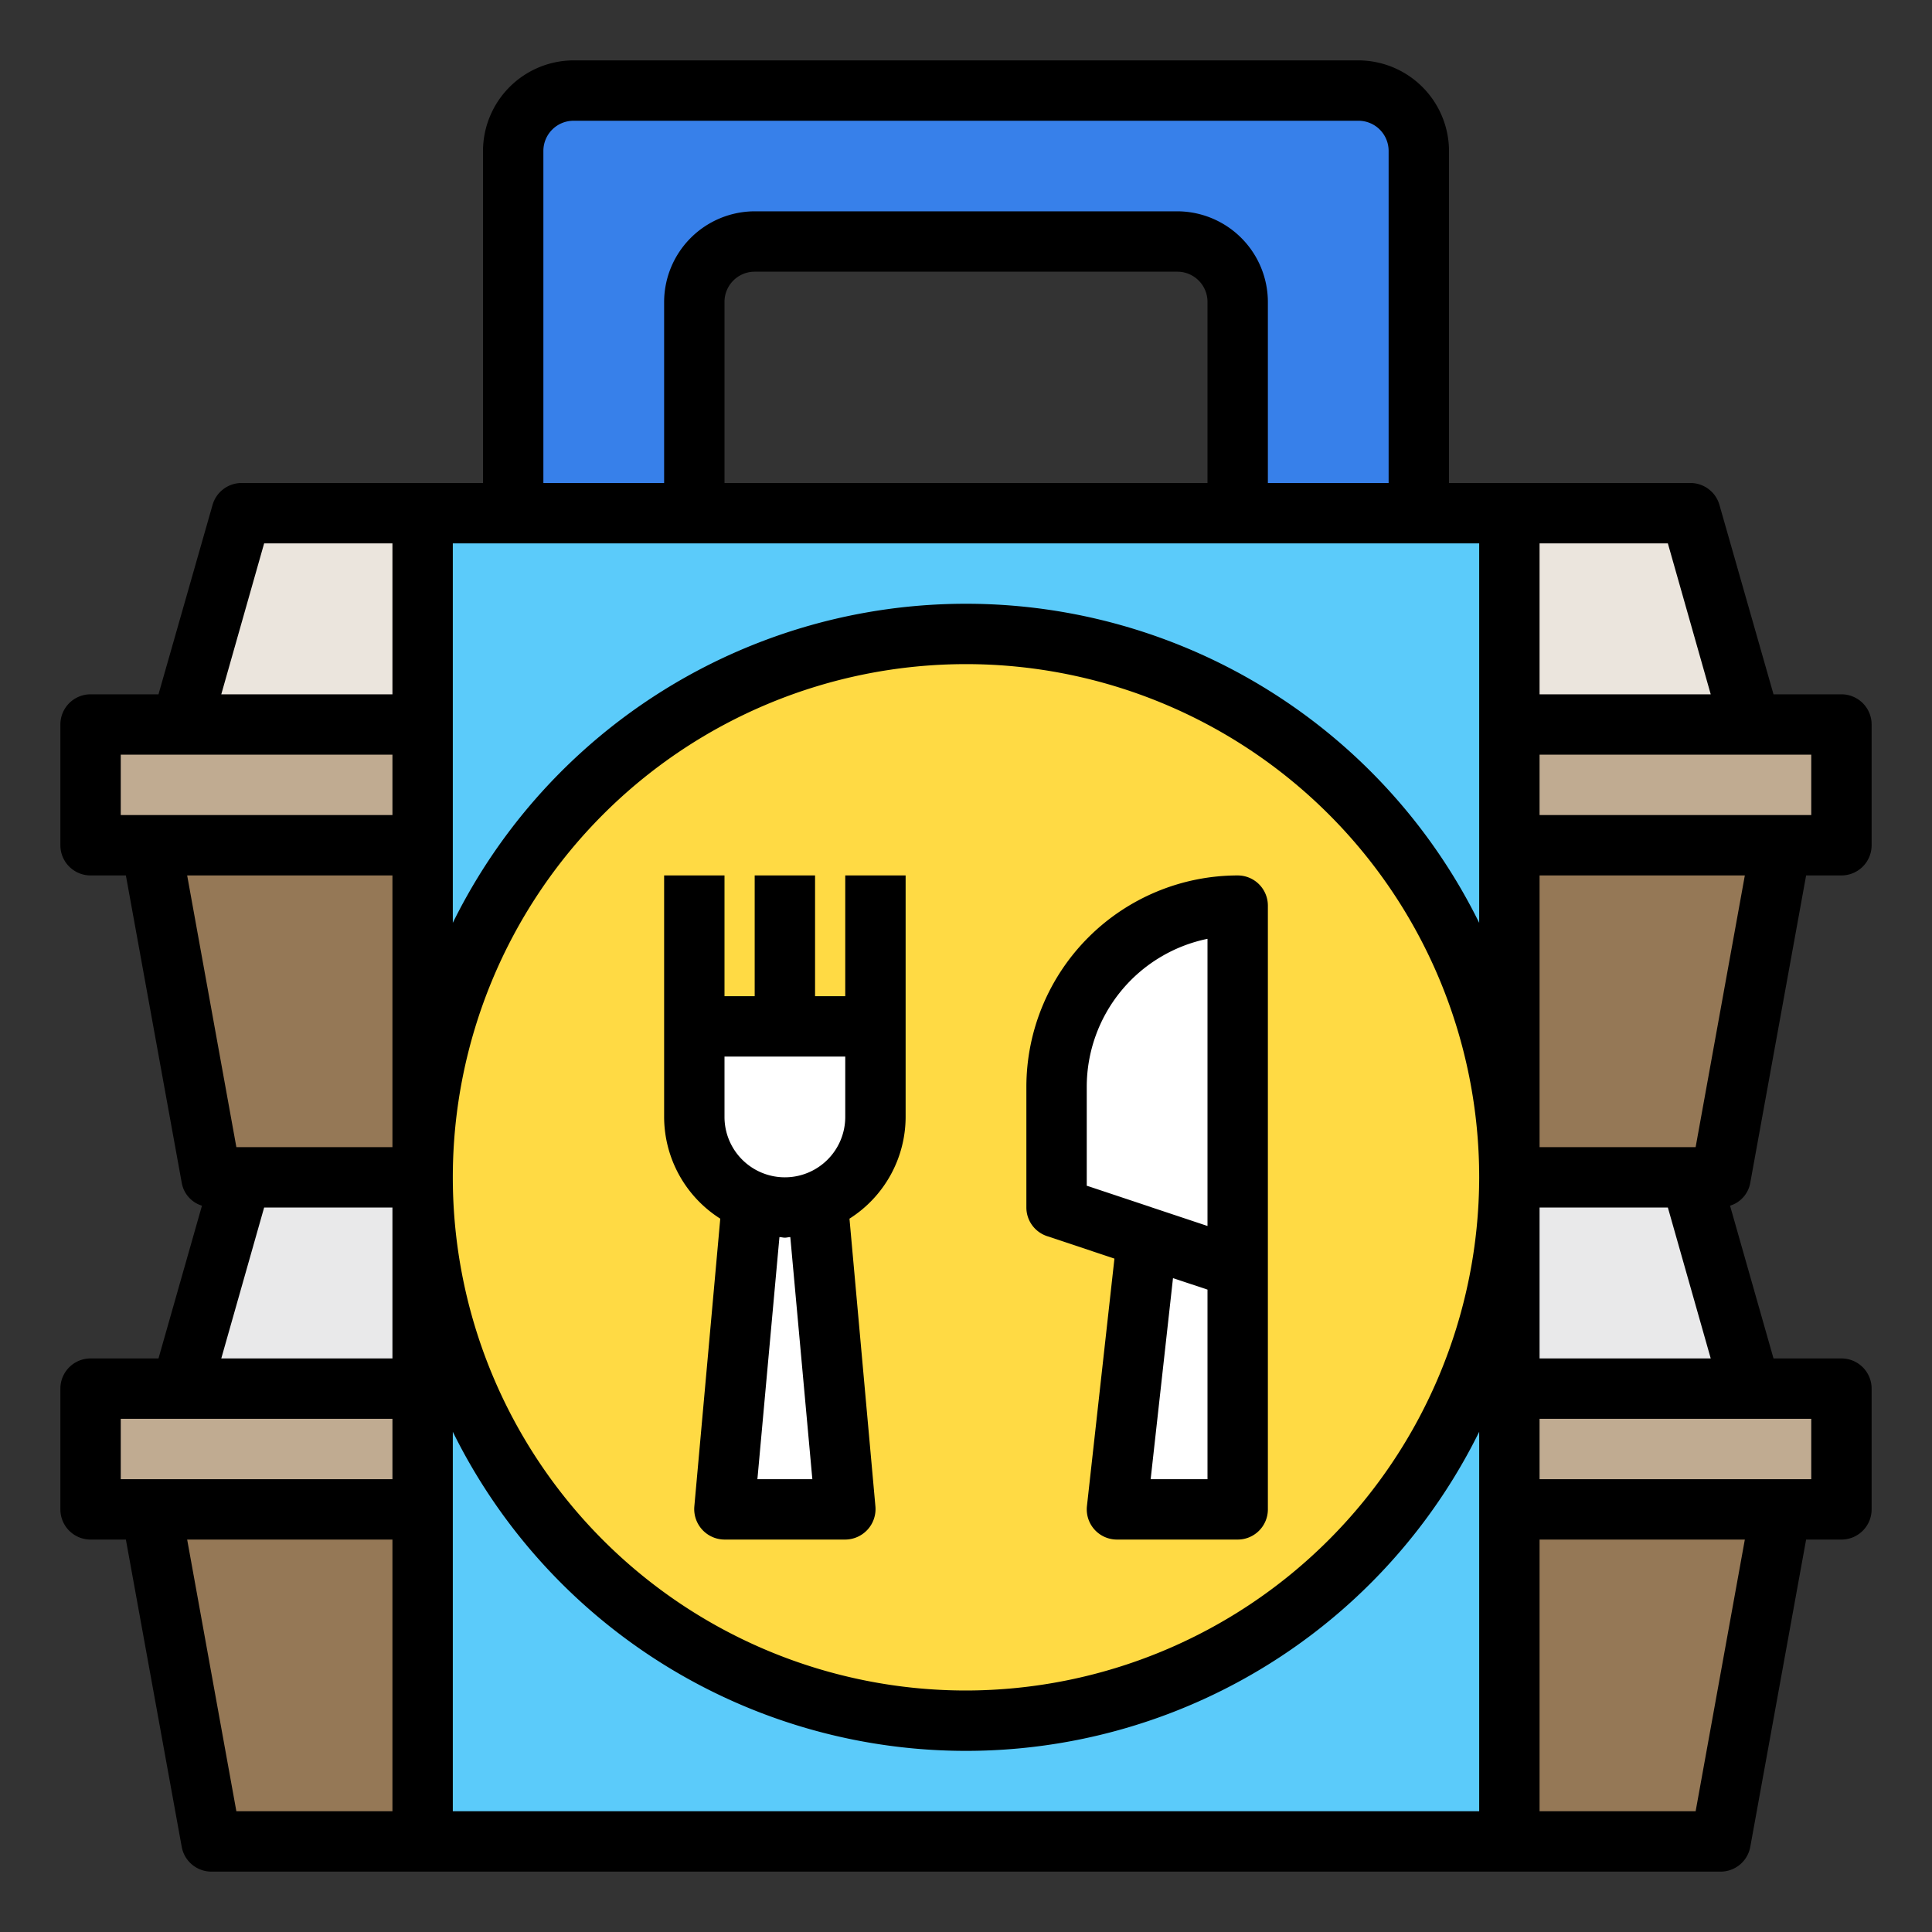 <svg height="512" viewBox="0 0 64 64" width="512" xmlns="http://www.w3.org/2000/svg"><rect x="0" y="0" width="64" height="64" fill="#333333" stroke="none"/><g id="package-delivery-food-restaurant"><path d="m14 17h36v44h-36z" fill="#5bcbfa"/><circle cx="32" cy="39" fill="#ffda44" r="18"/><path d="m61 46v4h-2-9v-4h8z" fill="#c0ab91"/><path d="m59 28-2 11h-1-6v-11z" fill="#957856"/><path d="m61 24v4h-2-9v-4h8z" fill="#c0ab91"/><path d="m56 17 2 7h-8v-7z" fill="#ebe5dd"/><path d="m56 39 2 7h-8v-7z" fill="#e9e9ea"/><path d="m59 50-2 11h-7v-11z" fill="#957856"/><path d="m14 50v11h-7l-2-11z" fill="#957856"/><path d="m14 28v11h-6-1l-2-11z" fill="#957856"/><path d="m14 39v7h-8l2-7z" fill="#e9e9ea"/><path d="m14 17v7h-8l2-7z" fill="#ebe5dd"/><path d="m14 46v4h-9-2v-4h3z" fill="#c0ab91"/><path d="m14 24v4h-9-2v-4h3z" fill="#c0ab91"/><g fill="#fff"><path d="m29 34v3a2.961 2.961 0 0 1 -1.92 2.79 2.882 2.882 0 0 1 -2.16 0 2.961 2.961 0 0 1 -1.92-2.79v-3z"/><path d="m41 42v8h-4l1-9z"/><path d="m27.08 39.79.92 10.21h-4l.92-10.21a2.882 2.882 0 0 0 2.16 0z"/><path d="m41 39v3l-3-1-3-1v-4a6 6 0 0 1 6-6z"/></g><path d="m47 5v12h-6v-7a2.006 2.006 0 0 0 -2-2h-14a2.006 2.006 0 0 0 -2 2v7h-6v-12a2.006 2.006 0 0 1 2-2h26a2.006 2.006 0 0 1 2 2z" fill="#3780ea"/><path d="m57.98 39.18 1.85-10.18h1.17a1 1 0 0 0 1-1v-4a1 1 0 0 0 -1-1h-2.25l-1.79-6.27a1 1 0 0 0 -.96-.73h-8v-11a3.009 3.009 0 0 0 -3-3h-26a3.009 3.009 0 0 0 -3 3v11h-8a1 1 0 0 0 -.96.73l-1.79 6.27h-2.25a1 1 0 0 0 -1 1v4a1 1 0 0 0 1 1h1.17l1.85 10.18a.967.967 0 0 0 .67.76l-1.44 5.06h-2.25a1 1 0 0 0 -1 1v4a1 1 0 0 0 1 1h1.17l1.85 10.18a1 1 0 0 0 .98.82h50a1 1 0 0 0 .98-.82l1.85-10.18h1.17a1 1 0 0 0 1-1v-4a1 1 0 0 0 -1-1h-2.25l-1.44-5.06a.967.967 0 0 0 .67-.76zm-6.98-21.18h4.25l1.42 5h-5.67zm0 7h9v2h-9zm0 15h4.25l1.42 5h-5.67zm-33-35a1 1 0 0 1 1-1h26a1 1 0 0 1 1 1v11h-4v-6a3.009 3.009 0 0 0 -3-3h-14a3.009 3.009 0 0 0 -3 3v6h-4zm22 5v6h-16v-6a1 1 0 0 1 1-1h14a1 1 0 0 1 1 1zm-27 50h-5.17l-1.63-9h6.8zm0-11h-9v-2h9zm0-4h-5.67l1.42-5h4.25zm0-7h-5.17l-1.63-9h6.8zm0-11h-9v-2h9zm0-4h-5.67l1.42-5h4.25zm36 37h-34v-12.57a18.956 18.956 0 0 0 34 0zm-17-4a17 17 0 1 1 17-17 17.024 17.024 0 0 1 -17 17zm17-25.43a18.956 18.956 0 0 0 -34 0v-12.57h34zm7.17 29.43h-5.17v-9h6.8zm3.83-13v2h-9v-2zm-3.83-9h-5.17v-9h6.8z"/><path d="m28 29v4h-1v-4h-2v4h-1v-4h-2v8a4 4 0 0 0 1.86 3.37l-.86 9.54a1.01 1.01 0 0 0 1 1.09h4a1.01 1.01 0 0 0 1-1.09l-.86-9.54a4 4 0 0 0 1.86-3.37v-8zm-2.91 20 .73-8.02c.06 0 .12.02.18.02s.12-.02.18-.02l.73 8.02zm2.91-12a2 2 0 0 1 -4 0v-2h4z"/><path d="m41 29a7.009 7.009 0 0 0 -7 7v4a1 1 0 0 0 .684.948l2.233.745-.911 8.2a1 1 0 0 0 .994 1.107h4a1 1 0 0 0 1-1v-20a1 1 0 0 0 -1-1zm-2.883 20 .74-6.66 1.143.38v6.28zm1.883-8.388-4-1.333v-3.279a5.008 5.008 0 0 1 4-4.9v9.511z"/></g></svg>